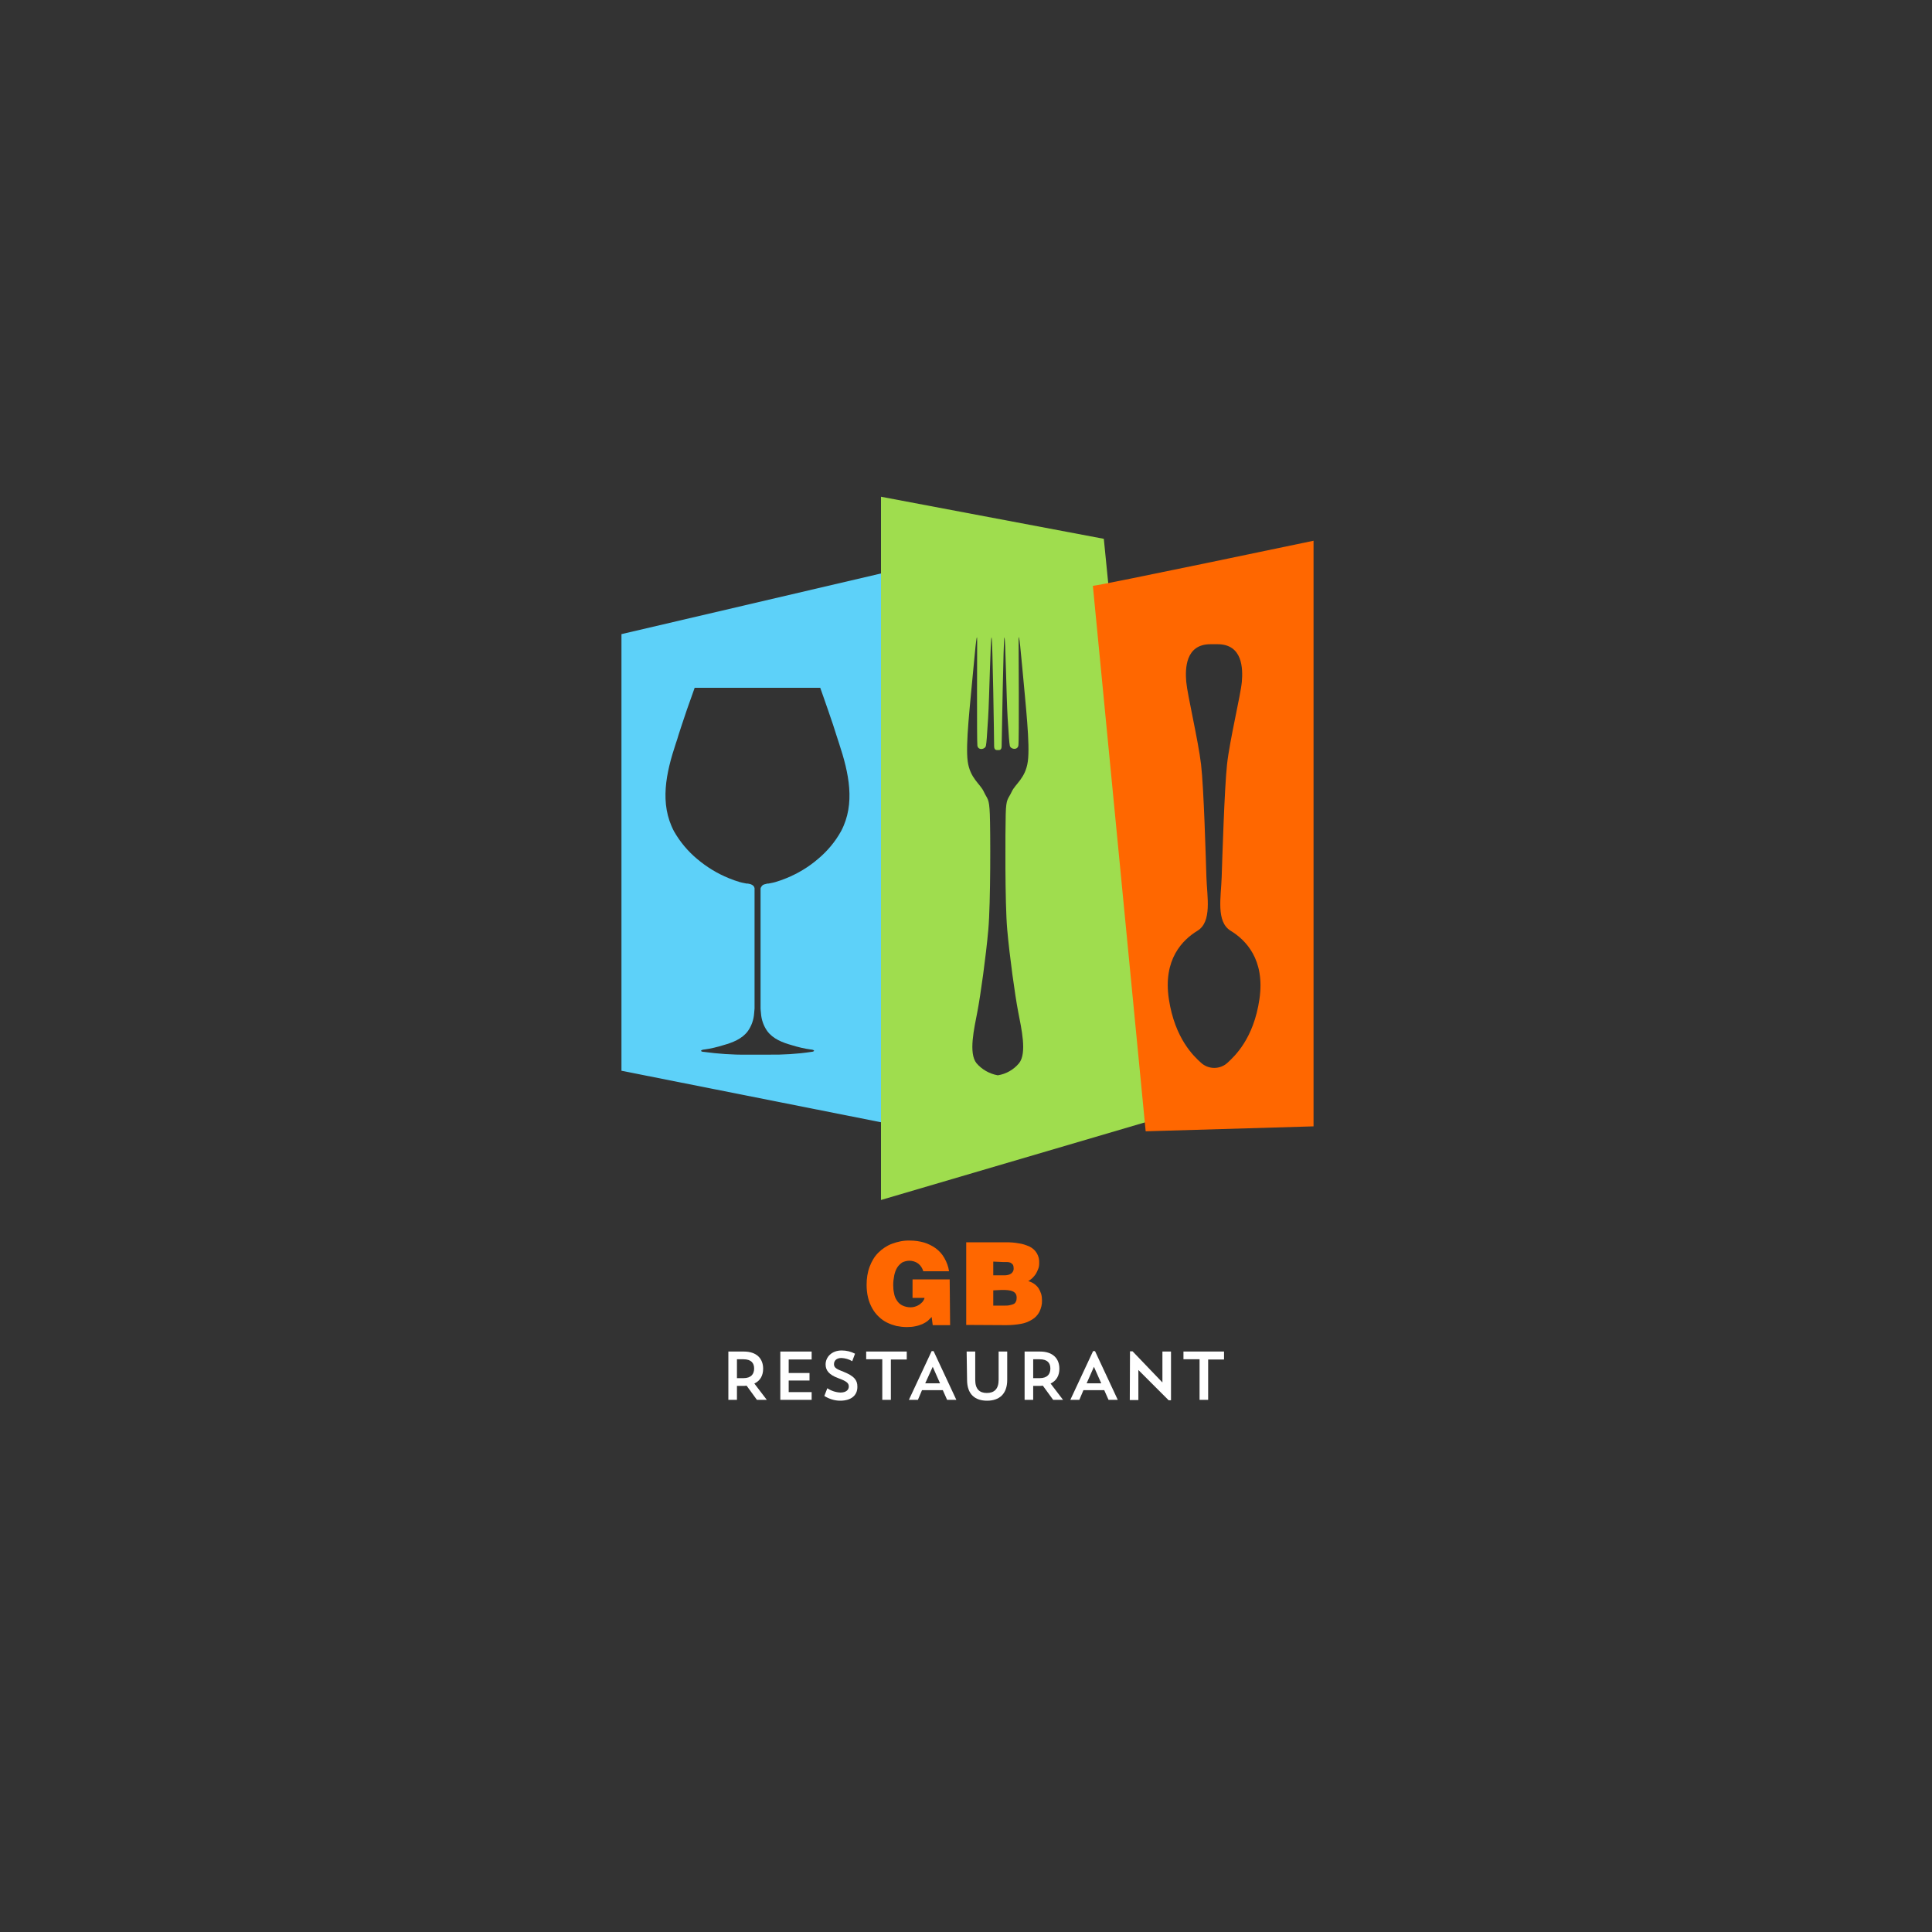 <?xml version="1.0" encoding="utf-8"?>
<!-- Generator: Adobe Illustrator 23.0.5, SVG Export Plug-In . SVG Version: 6.00 Build 0)  -->
<svg version="1.1" id="Layer_1" xmlns="http://www.w3.org/2000/svg" xmlns:xlink="http://www.w3.org/1999/xlink" x="0px" y="0px"
	 viewBox="0 0 900 900" style="enable-background:new 0 0 900 900;" xml:space="preserve">
<rect x="0" y="0" width="900" height="900" fill="#333333" stroke="none"/>
<style type="text/css">
	.st0{opacity:0;fill:#123666;}
	.st1{fill:#5DD1F9;}
	.st2{fill:#9FDD4E;}
	.st3{fill:#FF6700;}
	.st4{fill:#FFFFFF;}
</style>
<title>gb</title>
<rect x="-12.9" y="-8.1" class="st0" width="925.9" height="916.2"/>
<path class="st1" d="M289.5,498.8L420,524.7V264.9l-130.5,30.5V498.8z M314.8,346.4L314.8,346.4c0.5-1.4,0.9-2.7,1.3-4.1
	c0.5-1.5,1-3.1,1.5-4.6c1.7-5.1,3.2-9.6,4.8-13.9l1.2-3.4h58.5l1.2,3.4c1.5,4.3,3.1,8.8,4.8,13.9c0.5,1.5,1,3.1,1.5,4.7
	c0.4,1.3,0.9,2.7,1.3,4l0,0c4.5,13.6,7.7,28,0.9,40.8c-2.7,4.9-6.4,9.3-10.7,12.9c-4.4,3.8-9.4,6.8-14.8,9c-1.7,0.7-3.4,1.3-5.1,1.8
	c-0.8,0.2-1.5,0.4-2.2,0.5l-1,0.2h-0.5l-0.4,0.1c-0.7,0.2-1.6,0.3-2.1,0.9c-0.3,0.4-0.6,0.8-0.7,1.3v55.9c0,0,0.1,1.6,0.2,2.3
	c0.2,2.9,1.2,5.8,2.9,8.2c2.7,3.7,7.2,5.4,11.5,6.6c2.9,0.9,5.8,1.6,8.8,2c0.3,0,1.6,0.2,1.5,0.6s-1,0.5-1.2,0.5
	c-6.6,1-13.4,1.4-20.1,1.3c-1.7,0-3.3,0-5,0s-3.3,0-5,0c-6.7,0.1-13.4-0.4-20.1-1.3c-0.3,0-1.2-0.1-1.2-0.5s1.2-0.6,1.5-0.6
	c3-0.4,5.9-1.1,8.8-2c4.3-1.2,8.8-2.9,11.5-6.6c1.7-2.4,2.7-5.3,2.9-8.2c0.1-0.8,0.2-2.3,0.2-2.3v-56.1c-0.1-0.4-0.3-0.8-0.6-1.1
	c-0.6-0.5-1.3-0.8-2.1-0.9l-0.4-0.1h-0.6l-1-0.2c-0.7-0.1-1.4-0.3-2.2-0.5c-1.7-0.5-3.4-1.1-5.1-1.8c-5.4-2.2-10.3-5.2-14.8-9
	c-4.3-3.6-7.9-7.9-10.7-12.8C307.1,374.3,310.3,360,314.8,346.4z"/>
<path class="st2" d="M410.4,231.4V559L541,520.6l-26.8-269.6L410.4,231.4z M478.8,354.7c-1.1,7.9-5.8,10.4-7.5,14.1
	s-2.6,2.8-2.8,10.5s-0.4,41.3,0.7,53.7s3.6,30.5,5.1,38.3s4.2,19.3,0.4,24c-2.5,3-6,5-9.8,5.6h-0.2c-3.8-0.7-7.3-2.7-9.8-5.6
	c-3.8-4.7-1.1-16.2,0.4-24s4-25.9,5.1-38.3s1-46,0.7-53.7s-1.1-6.8-2.8-10.5s-6.4-6.2-7.5-14.1s1.1-26.2,2.7-43.9s1.7-14.4,1.7-12
	s-0.2,46.1,0.1,48.5s3.7,1.9,4,0s0.4-3.3,1-12.8s1.1-37.8,1.6-37.6s1.2,48.4,1.2,50.7c0,2.1,1.4,1.8,1.8,1.8h0
	c0.4,0,1.7,0.3,1.7-1.8c0.1-2.3,0.8-50.6,1.3-50.7s0.9,28.1,1.5,37.6s0.7,11,1,12.8s3.6,2.3,4,0s0.1-46,0.1-48.5s0.1-5.8,1.7,12
	S479.9,346.8,478.8,354.7z"/>
<path class="st3" d="M509.1,272.9L533.7,527l78.2-2.3V251.9C611.8,251.9,511.9,272.9,509.1,272.9z M586.7,465.4
	C584,484,575,492.1,571.9,495c-3.5,3.3-9,3.3-12.5,0c-3.2-2.9-12.1-11.1-14.9-29.6s6.4-27.6,13.3-31.8s4.5-15.8,4.2-24.9
	s-1.2-41.5-2.5-52.6s-6.4-32.6-6.9-38.5s-0.5-17.5,11.3-17.5h3.3c11.8,0,11.8,11.6,11.3,17.5s-5.7,27.4-6.9,38.5s-2.2,43.4-2.5,52.6
	s-2.7,20.7,4.2,24.9S589.4,446.9,586.7,465.4z"/>
<path class="st4" d="M339.3,629.6h7.2c6,0,9,3.3,9,8c0,3.1-1.3,5.6-4.1,6.9l5.8,7.6h-4.6l-4.8-6.6c-0.6,0.1-1.3,0.1-2,0.1h-2.5v6.5
	h-4L339.3,629.6z M343.3,633.2v8.8h3c3.7,0,5-2,5-4.5s-1.3-4.3-5-4.3L343.3,633.2z"/>
<path class="st4" d="M363.5,629.6h14.6v3.7h-10.7v6.3h9.7v3.5h-9.7v5.4h10.7v3.6h-14.6V629.6z"/>
<path class="st4" d="M391.4,652.5c-2.6,0-5.1-0.8-7.4-2.2l1.4-3.6c1.8,1.2,3.9,1.9,6.1,2c2.7,0,3.9-1.3,3.9-2.8s-0.8-2.4-4.9-3.9
	c-4.4-1.6-5.9-3.7-5.9-6.4c0-3.4,2.8-6.5,7.5-6.5c2.2,0,4.3,0.5,6.2,1.5l-1.3,3.5c-1.5-0.9-3.2-1.4-5-1.5c-2.4,0-3.5,1.3-3.5,2.9
	s1.2,2.3,4.4,3.5c5,2,6.5,3.9,6.5,6.9C399.5,650,396.5,652.5,391.4,652.5z"/>
<path class="st4" d="M403.5,629.6h18.9v3.7H415v18.8h-4v-18.9h-7.5L403.5,629.6z"/>
<path class="st4" d="M427.6,652.1h-4.2l10.6-22.7h0.9l10.6,22.7h-4.3l-2-4.5h-9.7L427.6,652.1z M431,644.4h6.9l-3.4-7.7L431,644.4z"
	/>
<path class="st4" d="M450.3,629.6h4v13.2c0,4.3,2,6.1,5.4,6.1s5.5-1.8,5.5-6.1v-13.2h4v13.2c0,6.7-3.8,9.7-9.4,9.7s-9.3-3-9.3-9.7
	L450.3,629.6z"/>
<path class="st4" d="M477.3,629.6h7.2c6,0,9,3.3,9,8c0,3.1-1.3,5.6-4.1,6.9l5.8,7.6h-4.6l-4.8-6.6c-0.6,0.1-1.3,0.1-2,0.1h-2.5v6.5
	h-4L477.3,629.6z M481.3,633.2v8.8h3c3.7,0,5-2,5-4.5s-1.3-4.3-5-4.3L481.3,633.2z"/>
<path class="st4" d="M502.8,652.1h-4.2l10.6-22.7h0.9l10.6,22.7h-4.3l-2-4.5h-9.7L502.8,652.1z M506.2,644.4h6.8l-3.4-7.7
	L506.2,644.4z"/>
<path class="st4" d="M526.4,629.5h1.2l13.9,14.5v-14.4h4v22.7h-1.1l-14.1-14.1v14h-4L526.4,629.5z"/>
<path class="st4" d="M551.3,629.6h18.9v3.7h-7.4v18.8h-4v-18.9h-7.5L551.3,629.6z"/>
<path class="st3" d="M442.6,617.3h-8.1l-0.5-3.8c-0.6,0.6-1.2,1.2-1.8,1.8c-0.8,0.6-1.6,1.1-2.5,1.5c-1,0.4-2.1,0.8-3.2,1
	c-1.3,0.3-2.7,0.4-4.1,0.4c-1.6,0-3.2-0.2-4.8-0.5c-1.5-0.4-3-0.9-4.4-1.6c-1.4-0.7-2.7-1.6-3.8-2.7c-1.2-1.1-2.2-2.4-3-3.8
	c-0.9-1.6-1.6-3.3-2-5c-0.5-2-0.7-4.1-0.7-6.1c0-2.9,0.4-5.7,1.4-8.4c0.9-2.4,2.2-4.7,4-6.5c1.8-1.8,4-3.3,6.4-4.2
	c2.7-1,5.5-1.6,8.4-1.5c2.2,0,4.4,0.3,6.5,0.9c2,0.6,3.8,1.5,5.5,2.7c1.6,1.2,3,2.7,4,4.5c1.1,1.9,1.9,4,2.2,6.2h-12
	c-0.4-1.4-1.2-2.7-2.4-3.6c-1.2-0.9-2.7-1.3-4.1-1.3c-1.1,0-2.3,0.3-3.3,0.8c-0.9,0.6-1.7,1.4-2.3,2.3c-0.7,1.1-1.1,2.3-1.4,3.6
	c-0.3,1.5-0.5,3.1-0.5,4.6c0,1.3,0.1,2.6,0.4,3.9c0.2,1.2,0.6,2.3,1.3,3.3c0.6,1,1.5,1.8,2.5,2.3c1.2,0.6,2.6,0.9,3.9,0.9
	c0.7,0,1.4-0.1,2-0.3c0.7-0.2,1.4-0.5,2-0.9c0.6-0.4,1.1-0.9,1.6-1.4c0.4-0.5,0.8-1.2,0.9-1.8h-5.6V596h17.3L442.6,617.3z"/>
<path class="st3" d="M450.1,617.2v-38.5h18.4c2,0,4.1,0.1,6.1,0.5c1.7,0.2,3.4,0.8,5,1.5c2.9,1.4,4.7,4.4,4.5,7.7
	c0,0.9-0.1,1.9-0.5,2.8c-0.3,0.8-0.7,1.6-1.1,2.3c-0.5,0.7-1,1.3-1.6,1.9c-0.6,0.5-1.2,1-1.9,1.4c1.9,0.5,3.6,1.6,4.8,3.3
	c0.5,0.8,0.9,1.7,1.2,2.6c0.3,1,0.4,2,0.4,3c0.1,1.9-0.4,3.7-1.2,5.4c-0.8,1.5-1.9,2.7-3.4,3.6c-1.6,1-3.4,1.7-5.2,2
	c-2.2,0.4-4.5,0.6-6.8,0.6L450.1,617.2z M462.7,587.7v6.4h5.2c1.1,0,2.2-0.2,3.1-0.8c0.8-0.6,1.3-1.5,1.2-2.5c0-0.6-0.1-1.2-0.4-1.7
	c-0.3-0.4-0.7-0.7-1.1-0.9c-0.5-0.2-1.1-0.3-1.6-0.3c-0.6,0-1.3,0-1.9,0L462.7,587.7z M462.7,601.1v7.1h5.5c0.7,0,1.4,0,2.2-0.2
	c0.6-0.1,1.2-0.3,1.7-0.5c0.5-0.2,0.9-0.6,1.1-1.1c0.3-0.5,0.4-1.1,0.4-1.8c0-0.7-0.1-1.4-0.5-2c-0.4-0.5-0.9-0.9-1.5-1.1
	c-0.7-0.3-1.4-0.4-2.2-0.5c-0.9-0.1-1.8-0.1-2.8-0.1L462.7,601.1z"/>
</svg>
